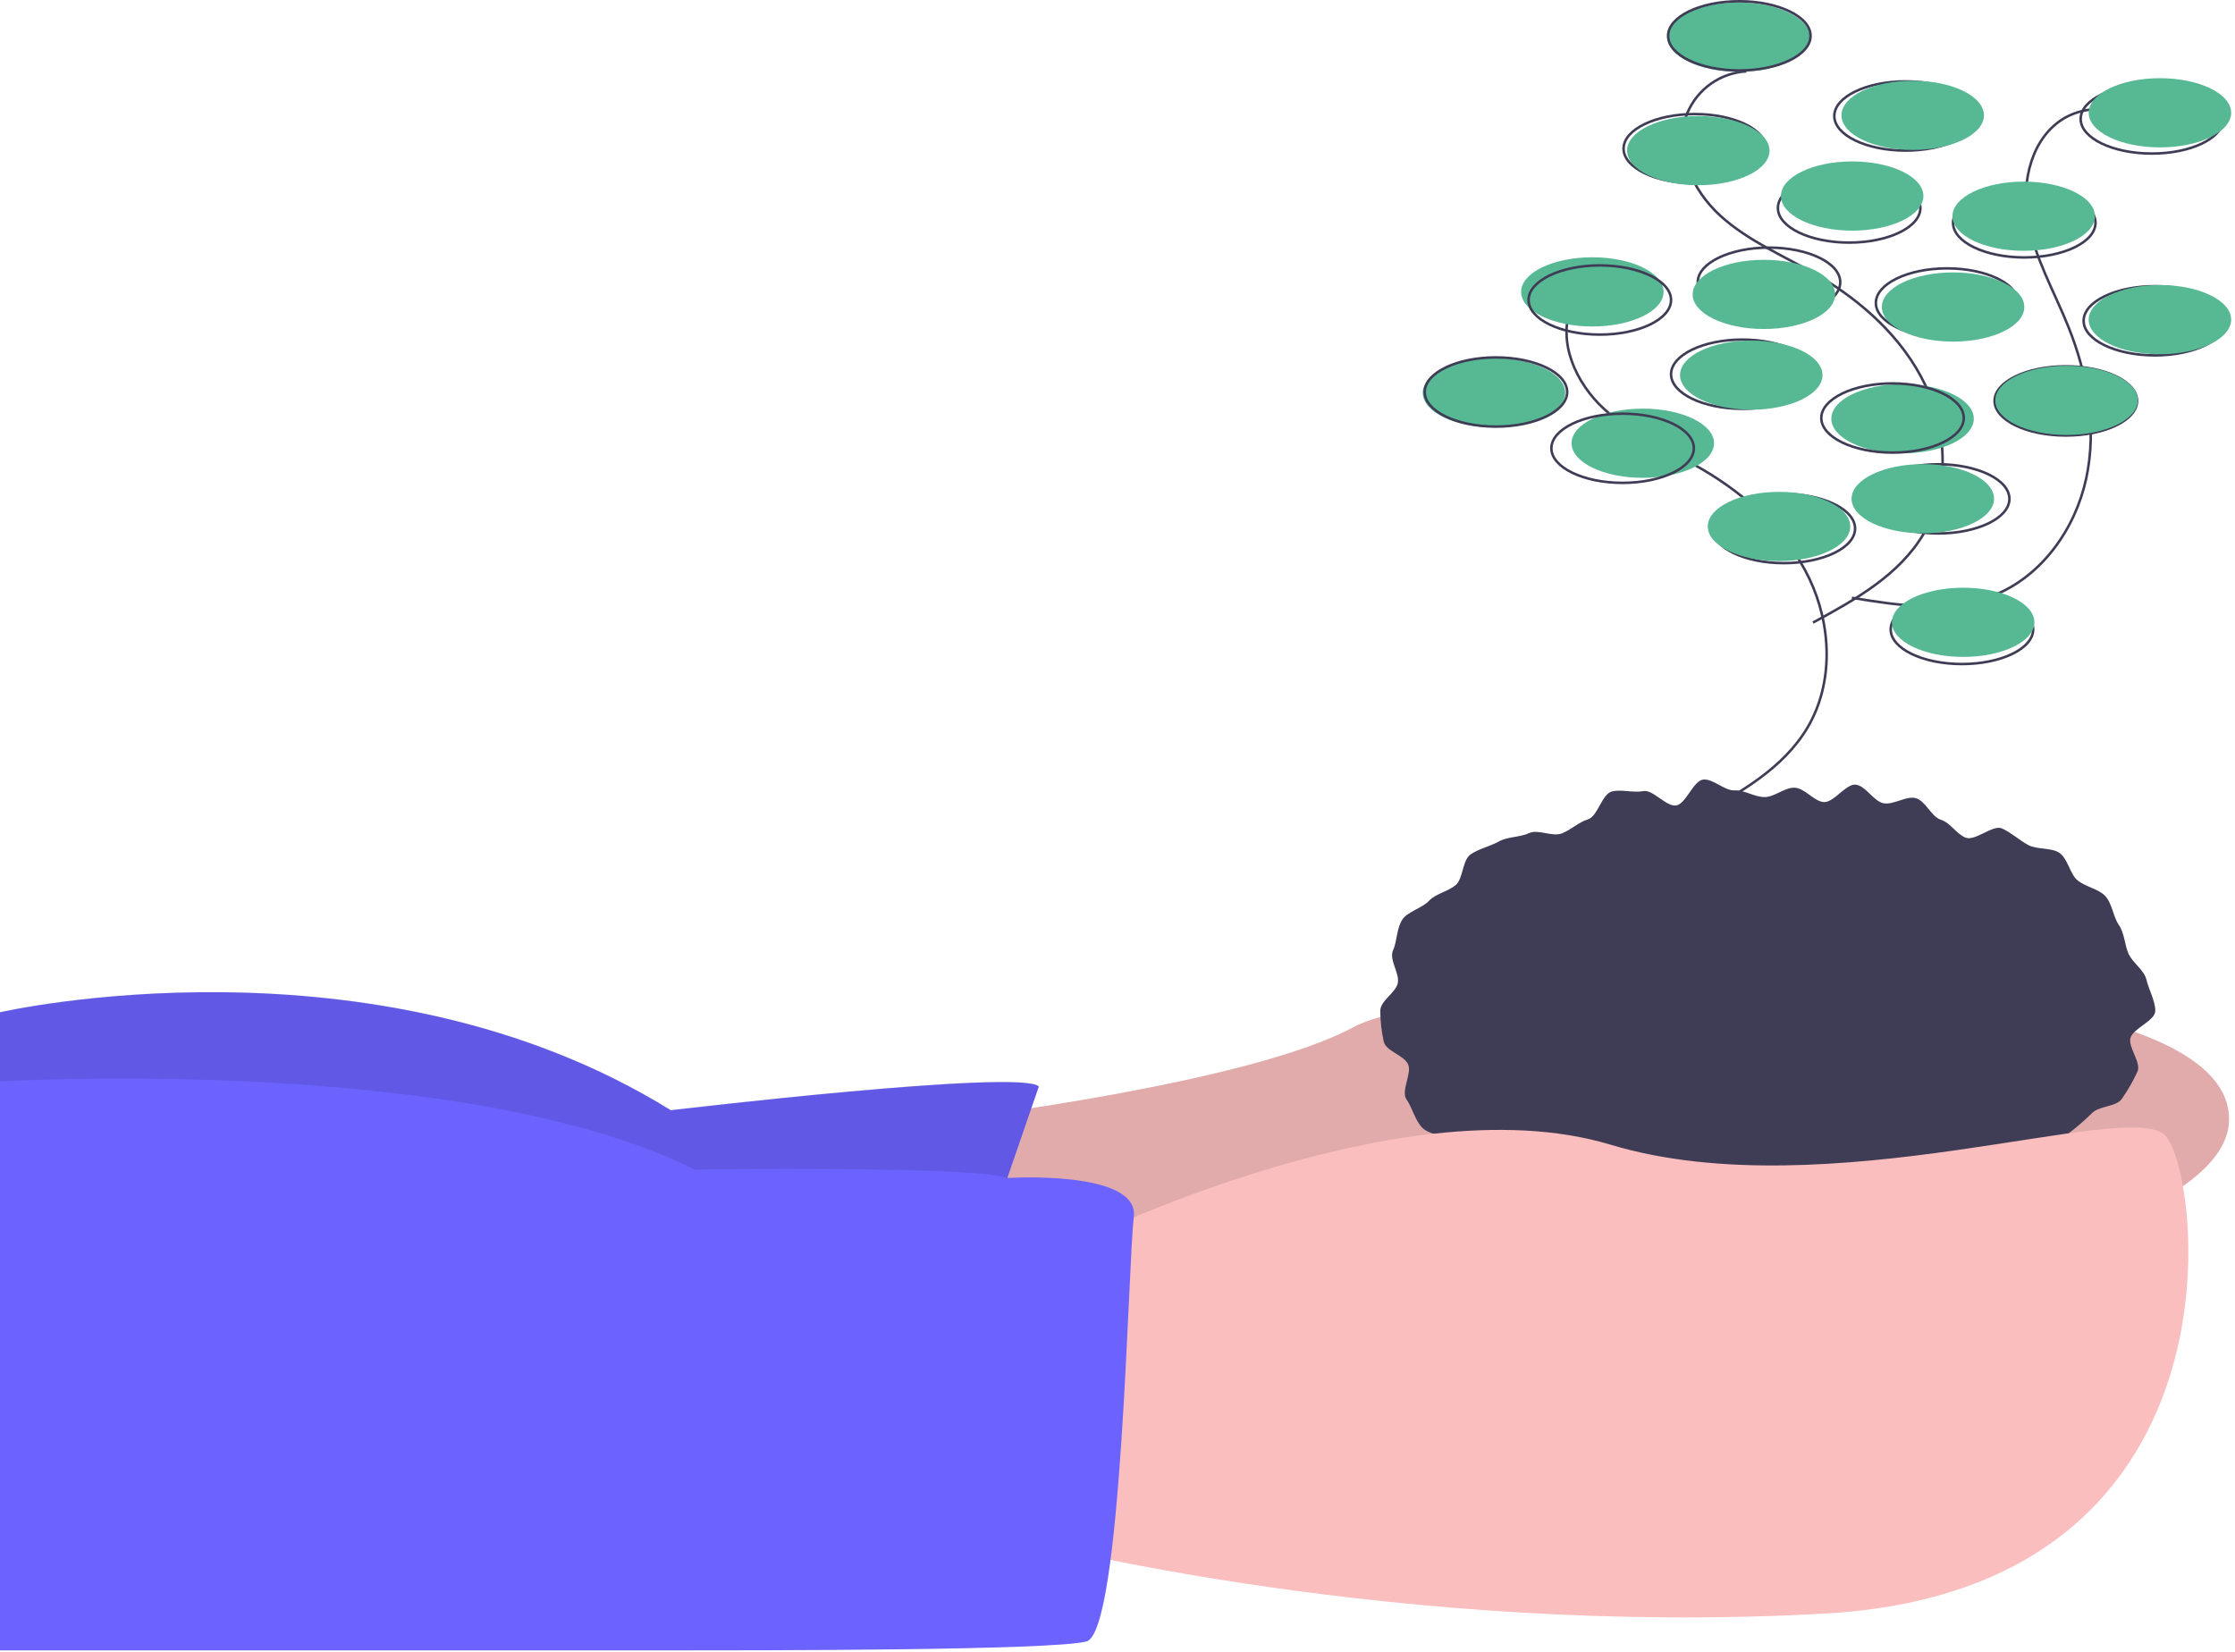 <svg width="886" height="655" viewBox="0 0 886 655" fill="none" xmlns="http://www.w3.org/2000/svg">
<g id="undraw_environment_iaus 1" clip-path="url(#clip0_1_2)">
<path id="Vector" d="M377.697 443.685C377.697 443.685 495.36 429.565 536.542 407.209C577.724 384.854 883.647 374.264 883.647 443.685C883.647 513.106 531.835 543.698 531.835 543.698L347.105 533.109L377.697 443.685Z" fill="#FBBEBE"/>
<path id="Vector_2" opacity="0.1" d="M377.697 443.685C377.697 443.685 495.36 429.565 536.542 407.209C577.724 384.854 883.647 374.264 883.647 443.685C883.647 513.106 531.835 543.698 531.835 543.698L347.105 533.109L377.697 443.685Z" fill="black"/>
<path id="Vector_3" d="M411.819 430.742L387.11 502.516L0 507.223V401.326C0 401.326 148.255 367.204 265.918 440.155C265.918 440.155 404.76 423.682 411.819 430.742Z" fill="#6C63FF"/>
<path id="Vector_4" opacity="0.1" d="M411.819 430.626L387.11 502.401L0 507.107V401.211C0 401.211 148.255 367.088 265.918 440.039C265.918 440.039 404.76 423.567 411.819 430.626Z" fill="black"/>
<path id="Vector_5" d="M854.404 400.738C854.404 404.748 845.411 407.725 844.527 411.594C843.65 415.431 848.993 421.265 847.302 424.93C845.555 428.677 843.49 432.267 841.131 435.662C838.916 438.834 832.074 438.371 829.269 441.345C826.522 444.046 823.612 446.576 820.556 448.921C817.579 451.397 813.546 451.916 810.161 454.195C806.943 456.362 807.332 464.311 803.772 466.284C800.37 468.17 795.162 466.653 791.471 468.348C787.929 469.975 786.061 475.859 782.274 477.298C778.622 478.685 774.102 478.088 770.24 479.29C766.503 480.453 762.322 480.264 758.406 481.244C754.604 482.195 751.7 487.895 747.744 488.663C743.89 489.412 739.374 487.415 735.388 487.982C731.497 488.536 726.971 483.61 722.967 483.983C719.049 484.348 715.357 486.628 711.344 486.812C707.409 486.993 703.519 488.726 699.505 488.726C695.491 488.726 691.35 492.491 687.416 492.311C683.403 492.126 679.77 486.419 675.852 486.055C671.848 485.682 667.072 491.643 663.18 491.089C659.195 490.522 656.039 484.687 652.185 483.938C648.228 483.17 643.118 487.34 639.315 486.389C635.398 485.409 633.074 478.621 629.336 477.457C625.475 476.256 620.689 477.884 617.037 476.496C613.25 475.057 608.636 475.288 605.093 473.661C601.403 471.966 598.753 467.955 595.351 466.069C591.791 464.096 590.149 459.202 586.931 457.035C583.545 454.755 578.388 455.046 575.411 452.57C572.268 449.956 566.379 449.82 563.727 447.008C560.921 444.033 559.786 439.039 557.572 435.867C555.239 432.527 559.817 425.465 558.188 421.934C556.499 418.27 549.433 416.782 548.556 412.945C547.652 408.939 547.188 404.845 547.172 400.738C547.172 396.728 553.215 393.663 554.099 389.795C554.976 385.958 550.528 380.447 552.219 376.783C553.848 373.252 553.64 367.824 555.973 364.483C558.188 361.312 563.716 360.068 566.521 357.094C569.173 354.282 573.921 353.498 577.064 350.884C580.04 348.409 579.661 340.943 583.046 338.664C586.265 336.497 590.759 335.508 594.319 333.535C597.721 331.649 602.536 331.967 606.226 330.272C609.768 328.645 615.317 331.851 619.104 330.412C622.756 329.024 625.718 325.991 629.579 324.789C633.316 323.626 635.072 314.754 638.988 313.775C642.79 312.824 647.469 314.403 651.425 313.634C655.279 312.885 660.465 319.885 664.45 319.318C668.341 318.764 671.252 309.42 675.255 309.047C679.174 308.682 683.592 313.522 687.605 313.338C691.54 313.157 695.491 315.993 699.505 315.993C703.518 315.993 707.517 312.101 711.451 312.281C715.464 312.466 719.002 317.609 722.92 317.973C726.924 318.346 731.839 310.524 735.731 311.077C739.716 311.645 742.795 317.692 746.649 318.44C750.606 319.209 755.561 315.455 759.365 316.406C763.281 317.385 765.637 323.813 769.375 324.976C773.236 326.178 775.615 330.712 779.267 332.1C783.054 333.539 790.09 326.806 793.633 328.433C797.323 330.128 800.511 333.061 803.913 334.947C807.473 336.92 813.133 335.928 816.352 338.095C819.737 340.374 820.569 346.493 823.546 348.969C826.689 351.583 831.874 352.37 834.526 355.182C837.331 358.156 837.721 363.486 839.936 366.658C842.268 369.998 842.196 374.626 843.824 378.157C845.514 381.821 850.026 384.592 850.902 388.428C851.786 392.296 854.404 396.729 854.404 400.738Z" fill="#3F3D56"/>
<path id="Vector_6" d="M419.59 496.163C419.59 496.163 552.548 427.919 638.442 453.804C724.336 479.69 844.352 434.978 858.471 450.275C872.591 465.571 892.594 630.298 723.159 639.711C553.725 649.124 409 611.472 409 611.472L419.59 496.163Z" fill="#FBBEBE"/>
<path id="Vector_7" d="M399.334 467.009C399.334 467.009 451.825 463.688 449.471 482.514C447.118 501.34 444.765 647.241 430.645 650.771C416.526 654.301 304.746 654.301 258.858 654.301H0V428.727C0 428.727 183.554 417.799 275.331 463.688C275.331 463.688 385.672 462.095 399.334 467.009Z" fill="#6C63FF"/>
<g id="branches">
<path id="Vector_8" d="M646.334 105C641.318 105.283 636.481 106.958 632.364 109.837C628.247 112.715 625.013 116.684 623.025 121.297C617.196 135.386 624.701 151.935 635.967 162.209C647.232 172.483 661.704 178.355 674.852 186.074C692.513 196.441 708.382 210.833 717.219 229.308C726.055 247.782 726.995 270.666 716.608 288.315C706.967 304.697 689.437 314.501 672.718 323.543" stroke="#3F3D56" stroke-miterlimit="10"/>
<path id="Vector_9" d="M692.304 28.285C687.289 28.569 682.451 30.244 678.334 33.122C674.217 36.001 670.984 39.969 668.996 44.583C663.167 58.672 670.672 75.221 681.937 85.495C693.203 95.768 707.674 101.641 720.823 109.359C738.483 119.727 754.353 134.119 763.19 152.593C772.026 171.067 772.966 193.952 762.579 211.601C752.938 227.982 735.408 237.787 718.688 246.829" stroke="#3F3D56" stroke-miterlimit="10"/>
<path id="Vector_10" d="M847.051 48.041C842.911 45.194 838.061 43.557 833.043 43.313C828.026 43.069 823.039 44.227 818.643 46.658C805.409 54.23 801.212 71.91 803.831 86.93C806.45 101.951 814.298 115.453 819.969 129.606C827.587 148.615 831.325 169.71 827.003 189.727C822.681 209.745 809.415 228.415 790.397 236.012C772.745 243.064 752.882 240.084 734.126 236.999" stroke="#3F3D56" stroke-miterlimit="10"/>
</g>
<g id="leaves">
<path id="Vector_11" d="M707.153 223.252C722.749 223.252 735.392 217.111 735.392 209.536C735.392 201.961 722.749 195.82 707.153 195.82C691.557 195.82 678.914 201.961 678.914 209.536C678.914 217.111 691.557 223.252 707.153 223.252Z" stroke="#3F3D56" stroke-miterlimit="10"/>
<path id="Vector_12" d="M768.337 211.486C783.933 211.486 796.576 205.345 796.576 197.77C796.576 190.195 783.933 184.054 768.337 184.054C752.741 184.054 740.098 190.195 740.098 197.77C740.098 205.345 752.741 211.486 768.337 211.486Z" stroke="#3F3D56" stroke-miterlimit="10"/>
<path id="Vector_13" d="M777.75 263.258C793.346 263.258 805.989 257.117 805.989 249.541C805.989 241.966 793.346 235.825 777.75 235.825C762.154 235.825 749.511 241.966 749.511 249.541C749.511 257.117 762.154 263.258 777.75 263.258Z" stroke="#3F3D56" stroke-miterlimit="10"/>
<path id="Vector_14" d="M771.867 133.829C787.463 133.829 800.106 127.688 800.106 120.113C800.106 112.537 787.463 106.396 771.867 106.396C756.271 106.396 743.628 112.537 743.628 120.113C743.628 127.688 756.271 133.829 771.867 133.829Z" stroke="#3F3D56" stroke-miterlimit="10"/>
<path id="Vector_15" d="M689.239 28.432C704.835 28.432 717.478 22.291 717.478 14.716C717.478 7.141 704.835 1 689.239 1C673.643 1 661 7.141 661 14.716C661 22.291 673.643 28.432 689.239 28.432Z" fill="#57B894"/>
<path id="Vector_16" d="M701.27 125.592C716.866 125.592 729.509 119.451 729.509 111.876C729.509 104.301 716.866 98.16 701.27 98.16C685.674 98.16 673.031 104.301 673.031 111.876C673.031 119.451 685.674 125.592 701.27 125.592Z" stroke="#3F3D56" stroke-miterlimit="10"/>
<path id="Vector_17" d="M733.039 96.177C748.635 96.177 761.278 90.036 761.278 82.46C761.278 74.885 748.635 68.744 733.039 68.744C717.443 68.744 704.799 74.885 704.799 82.46C704.799 90.036 717.443 96.177 733.039 96.177Z" stroke="#3F3D56" stroke-miterlimit="10"/>
<path id="Vector_18" d="M802.459 102.06C818.055 102.06 830.699 95.919 830.699 88.344C830.699 80.768 818.055 74.627 802.459 74.627C786.863 74.627 774.22 80.768 774.22 88.344C774.22 95.919 786.863 102.06 802.459 102.06Z" stroke="#3F3D56" stroke-miterlimit="10"/>
<path id="Vector_19" d="M854.231 140.888C869.827 140.888 882.47 134.747 882.47 127.172C882.47 119.597 869.827 113.456 854.231 113.456C838.635 113.456 825.992 119.597 825.992 127.172C825.992 134.747 838.635 140.888 854.231 140.888Z" stroke="#3F3D56" stroke-miterlimit="10"/>
<path id="Vector_20" d="M699.239 130.432C714.835 130.432 727.478 124.291 727.478 116.716C727.478 109.141 714.835 103 699.239 103C683.643 103 671 109.141 671 116.716C671 124.291 683.643 130.432 699.239 130.432Z" fill="#57B894"/>
<path id="Vector_21" d="M671.854 72.644C687.45 72.644 700.093 66.503 700.093 58.928C700.093 51.353 687.45 45.212 671.854 45.212C656.258 45.212 643.615 51.353 643.615 58.928C643.615 66.503 656.258 72.644 671.854 72.644Z" stroke="#3F3D56" stroke-miterlimit="10"/>
<path id="Vector_22" d="M734.239 91.432C749.835 91.432 762.478 85.291 762.478 77.716C762.478 70.141 749.835 64 734.239 64C718.643 64 706 70.141 706 77.716C706 85.291 718.643 91.432 734.239 91.432Z" fill="#57B894"/>
<path id="Vector_23" d="M689.503 27.932C705.099 27.932 717.742 21.791 717.742 14.216C717.742 6.641 705.099 0.5 689.503 0.5C673.907 0.5 661.264 6.641 661.264 14.216C661.264 21.791 673.907 27.932 689.503 27.932Z" stroke="#3F3D56" stroke-miterlimit="10"/>
<path id="Vector_24" d="M853.054 60.878C868.65 60.878 881.294 54.737 881.294 47.162C881.294 39.587 868.65 33.446 853.054 33.446C837.458 33.446 824.815 39.587 824.815 47.162C824.815 54.737 837.458 60.878 853.054 60.878Z" stroke="#3F3D56" stroke-miterlimit="10"/>
<path id="Vector_25" d="M592.239 169.432C607.835 169.432 620.478 163.291 620.478 155.716C620.478 148.141 607.835 142 592.239 142C576.643 142 564 148.141 564 155.716C564 163.291 576.643 169.432 592.239 169.432Z" fill="#57B894"/>
<path id="Vector_26" d="M593.02 169.127C608.616 169.127 621.259 162.987 621.259 155.411C621.259 147.836 608.616 141.695 593.02 141.695C577.424 141.695 564.781 147.836 564.781 155.411C564.781 162.987 577.424 169.127 593.02 169.127Z" stroke="#3F3D56" stroke-miterlimit="10"/>
<path id="Vector_27" d="M690.68 162.068C706.276 162.068 718.919 155.927 718.919 148.352C718.919 140.776 706.276 134.635 690.68 134.635C675.084 134.635 662.441 140.776 662.441 148.352C662.441 155.927 675.084 162.068 690.68 162.068Z" stroke="#3F3D56" stroke-miterlimit="10"/>
<path id="Vector_28" d="M818.932 172.657C834.528 172.657 847.171 166.516 847.171 158.941C847.171 151.366 834.528 145.225 818.932 145.225C803.336 145.225 790.693 151.366 790.693 158.941C790.693 166.516 803.336 172.657 818.932 172.657Z" stroke="#3F3D56" stroke-miterlimit="10"/>
<path id="Vector_29" d="M754.218 179.717C769.814 179.717 782.457 173.576 782.457 166.001C782.457 158.426 769.814 152.285 754.218 152.285C738.622 152.285 725.979 158.426 725.979 166.001C725.979 173.576 738.622 179.717 754.218 179.717Z" fill="#57B894"/>
<path id="Vector_30" d="M755.394 59.701C770.99 59.701 783.633 53.56 783.633 45.985C783.633 38.41 770.99 32.269 755.394 32.269C739.798 32.269 727.155 38.41 727.155 45.985C727.155 53.56 739.798 59.701 755.394 59.701Z" stroke="#3F3D56" stroke-miterlimit="10"/>
<path id="Vector_31" d="M631.239 129.432C646.835 129.432 659.478 123.291 659.478 115.716C659.478 108.141 646.835 102 631.239 102C615.643 102 603 108.141 603 115.716C603 123.291 615.643 129.432 631.239 129.432Z" fill="#57B894"/>
<path id="Vector_32" d="M634.202 132.652C649.798 132.652 662.441 126.511 662.441 118.936C662.441 111.361 649.798 105.22 634.202 105.22C618.606 105.22 605.963 111.361 605.963 118.936C605.963 126.511 618.606 132.652 634.202 132.652Z" stroke="#3F3D56" stroke-miterlimit="10"/>
<path id="Vector_33" d="M651.239 189.432C666.835 189.432 679.478 183.291 679.478 175.716C679.478 168.141 666.835 162 651.239 162C635.643 162 623 168.141 623 175.716C623 183.291 635.643 189.432 651.239 189.432Z" fill="#57B894"/>
<path id="Vector_34" d="M643.239 191.432C658.835 191.432 671.478 185.291 671.478 177.716C671.478 170.141 658.835 164 643.239 164C627.643 164 615 170.141 615 177.716C615 185.291 627.643 191.432 643.239 191.432Z" stroke="#3F3D56" stroke-miterlimit="10"/>
<path id="Vector_35" d="M673.239 73.432C688.835 73.432 701.478 67.291 701.478 59.716C701.478 52.141 688.835 46 673.239 46C657.643 46 645 52.141 645 59.716C645 67.291 657.643 73.432 673.239 73.432Z" fill="#57B894"/>
<path id="Vector_36" d="M758.239 59.432C773.835 59.432 786.478 53.291 786.478 45.716C786.478 38.141 773.835 32 758.239 32C742.643 32 730 38.141 730 45.716C730 53.291 742.643 59.432 758.239 59.432Z" fill="#57B894"/>
<path id="Vector_37" d="M856.239 58.432C871.835 58.432 884.478 52.291 884.478 44.716C884.478 37.141 871.835 31 856.239 31C840.643 31 828 37.141 828 44.716C828 52.291 840.643 58.432 856.239 58.432Z" fill="#57B894"/>
<path id="Vector_38" d="M856.239 140.432C871.835 140.432 884.478 134.291 884.478 126.716C884.478 119.141 871.835 113 856.239 113C840.643 113 828 119.141 828 126.716C828 134.291 840.643 140.432 856.239 140.432Z" fill="#57B894"/>
<path id="Vector_39" d="M819.239 172.432C834.835 172.432 847.478 166.291 847.478 158.716C847.478 151.141 834.835 145 819.239 145C803.643 145 791 151.141 791 158.716C791 166.291 803.643 172.432 819.239 172.432Z" fill="#57B894"/>
<path id="Vector_40" d="M762.239 211.432C777.835 211.432 790.478 205.291 790.478 197.716C790.478 190.141 777.835 184 762.239 184C746.643 184 734 190.141 734 197.716C734 205.291 746.643 211.432 762.239 211.432Z" fill="#57B894"/>
<path id="Vector_41" d="M750.239 179.432C765.835 179.432 778.478 173.291 778.478 165.716C778.478 158.141 765.835 152 750.239 152C734.643 152 722 158.141 722 165.716C722 173.291 734.643 179.432 750.239 179.432Z" stroke="#3F3D56" stroke-miterlimit="10"/>
<path id="Vector_42" d="M778.239 260.432C793.835 260.432 806.478 254.291 806.478 246.716C806.478 239.141 793.835 233 778.239 233C762.643 233 750 239.141 750 246.716C750 254.291 762.643 260.432 778.239 260.432Z" fill="#57B894"/>
<path id="Vector_43" d="M705.239 222.432C720.835 222.432 733.478 216.291 733.478 208.716C733.478 201.141 720.835 195 705.239 195C689.643 195 677 201.141 677 208.716C677 216.291 689.643 222.432 705.239 222.432Z" fill="#57B894"/>
<path id="Vector_44" d="M694.239 162.432C709.835 162.432 722.478 156.291 722.478 148.716C722.478 141.141 709.835 135 694.239 135C678.643 135 666 141.141 666 148.716C666 156.291 678.643 162.432 694.239 162.432Z" fill="#57B894"/>
<path id="Vector_45" d="M774.239 135.432C789.835 135.432 802.478 129.291 802.478 121.716C802.478 114.141 789.835 108 774.239 108C758.643 108 746 114.141 746 121.716C746 129.291 758.643 135.432 774.239 135.432Z" fill="#57B894"/>
<path id="Vector_46" d="M802.239 99.432C817.835 99.432 830.478 93.291 830.478 85.716C830.478 78.141 817.835 72 802.239 72C786.643 72 774 78.141 774 85.716C774 93.291 786.643 99.432 802.239 99.432Z" fill="#57B894"/>
</g>
</g>
<defs>
<clipPath id="clip0_1_2">
<rect width="886" height="654.301" fill="white"/>
</clipPath>
</defs>
</svg>
